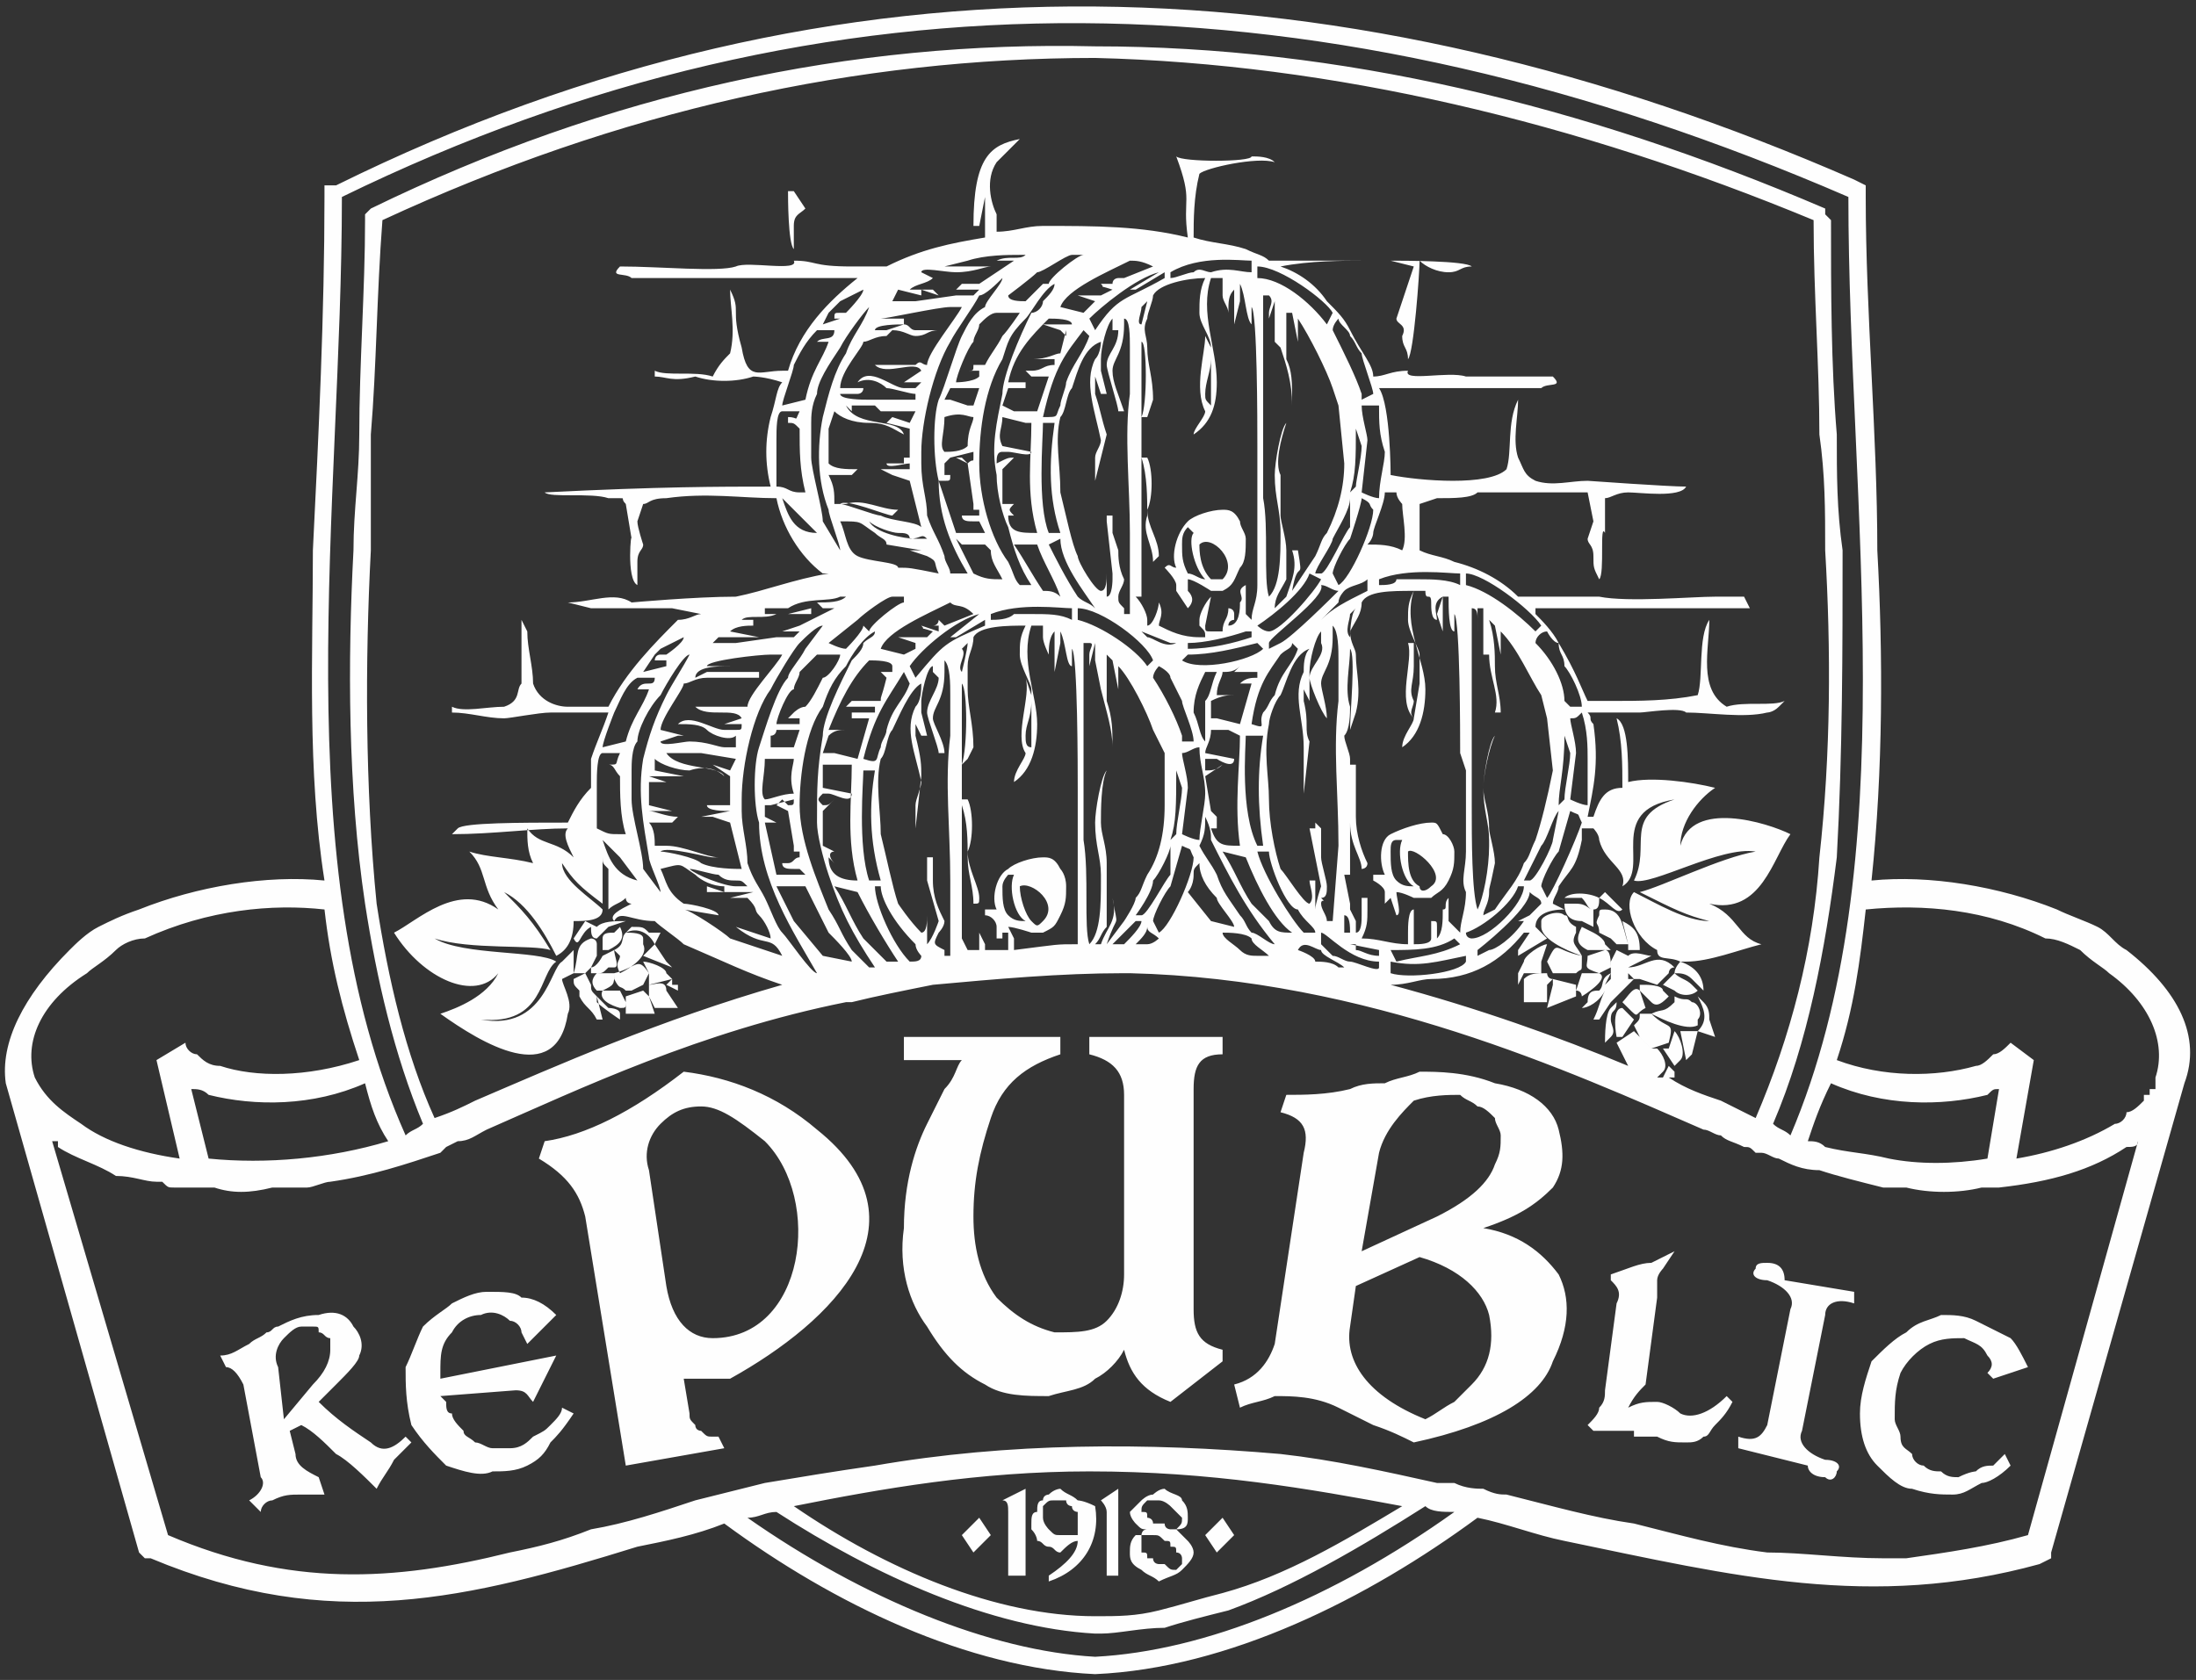 <?xml version="1.0" encoding="UTF-8"?>
<!DOCTYPE svg PUBLIC "-//W3C//DTD SVG 1.1//EN" "http://www.w3.org/Graphics/SVG/1.1/DTD/svg11.dtd">
<!-- Creator: CorelDRAW X6 -->
<svg xmlns="http://www.w3.org/2000/svg" xml:space="preserve" width="379px" height="290px" version="1.1" style="shape-rendering:geometricPrecision; text-rendering:geometricPrecision; image-rendering:optimizeQuality; fill-rule:evenodd; clip-rule:evenodd"
viewBox="0 0 379 290"
 xmlns:xlink="http://www.w3.org/1999/xlink">
 <rect x="0" y="0" width="379" height="290" fill="#333333" stroke="none"/>
 <defs>
  <style type="text/css">
   <![CDATA[
    .fil0 {fill:#FEFEFE}
   ]]>
  </style>
 </defs>
 <g id="Layer_x0020_1">
  <path class="fil0" d="M189 289c-22,-1 -45,-12 -64,-26 -5,2 -10,3 -15,4 -29,9 -53,15 -84,2l-1 0 -1 -1 -23 -81 0 0c-1,-7 3,-15 11,-23 1,-1 3,-3 5,-4 2,-1 4,-2 7,-3l0 0 0 0 0 0c10,-4 22,-6 32,-5 -3,-19 -2,-39 -2,-57 1,-20 2,-41 2,-61l0 -2 2 0c87,-43 175,-39 262,-1l2 1 0 2c0,20 2,41 2,61 1,18 1,38 -1,57 10,-1 22,1 32,5l0 0 0 0 0 0c2,1 5,2 7,3 2,1 3,3 5,4 9,7 13,15 10,23l0 0 -23 81 0 1 -2 1c-29,8 -53,2 -82,-4 -5,-1 -10,-3 -15,-4 -19,14 -43,26 -66,27l0 0zm21 -21l-2 -3 3 -3 2 3 -3 3zm-42 0l-2 -3 3 -3 2 3 -3 3zm6 4l0 -11c0,-1 0,-2 -1,-2l0 0 4 -2 0 15 -3 0zm6 -12c0,1 0,1 0,2 0,1 1,2 1,2 1,1 1,1 2,1 1,0 2,0 3,0 0,-1 0,-2 0,-2 0,-1 0,-1 0,-2 0,0 -1,0 -1,-1 0,0 -1,0 -1,-1 -1,0 -2,0 -2,0 -1,0 -1,0 -2,1zm6 6c-1,0 -2,1 -3,2 -1,0 -1,-1 -2,-1 -1,0 -1,-1 -2,-1 0,0 0,-1 -1,-2 0,0 0,-1 0,-1 0,-1 0,-2 1,-2 0,-1 0,-2 1,-2 0,-1 1,-1 1,-1 1,-1 2,-1 2,-1 1,1 2,1 3,2 0,0 1,0 3,1 1,6 -2,11 -8,13l0 -1c3,-2 5,-4 5,-6zm5 6l0 -11c0,-1 -1,-2 -1,-2l0 0 3 -2 0 15 -2 0zm7 -13c-1,1 -1,1 -1,2 1,0 1,0 1,1 0,0 1,0 1,1 1,0 1,0 2,0 0,1 1,1 1,1 1,0 1,0 1,0 1,-1 1,-1 1,-2 -1,-1 -1,-1 -2,-2 0,0 -1,-1 -2,-1 -1,0 -1,0 -2,0zm-1 6c0,1 0,1 0,1 0,1 0,1 0,2 1,0 1,0 1,1 0,0 1,0 1,0 0,1 1,1 1,1 1,0 1,0 1,0 1,1 1,1 2,1 0,0 0,0 1,-1 0,0 0,0 0,-1 0,0 0,-1 -1,-1 0,-1 0,-1 -1,-1 0,-1 0,-1 -1,-1 -1,-1 -1,-1 -2,-1 0,0 -1,0 -2,0zm4 -8c1,1 3,1 3,2 1,1 1,2 1,3 0,1 0,2 -2,2 1,1 1,1 2,2 0,0 1,1 1,2 0,1 -1,2 -2,3 -1,1 -2,1 -4,2 -1,-1 -2,-1 -3,-2 -2,-1 -2,-2 -2,-3 0,-1 0,-2 1,-3 0,0 1,0 1,0 0,0 0,-1 1,-1 -1,0 -1,0 -2,-1 0,0 -1,-1 -1,-2 1,-1 1,-1 2,-2 0,0 1,-1 2,-1 0,0 1,-1 2,-1zm-86 -35c1,6 4,9 8,9 16,0 19,-24 9,-34 -5,-4 -8,-6 -11,-6 -3,0 -5,1 -7,3 -2,2 -3,5 -2,8l3 20zm-61 17c2,-2 3,-4 3,-6 0,0 0,-1 0,-2 -1,0 -1,-1 -2,-1 0,-1 0,-1 -1,-1 -1,0 -1,0 -2,0 -1,0 -2,1 -3,2 -1,1 -2,3 -1,5l1 9 5 -6zm-16 -5c2,0 3,-1 5,-2 1,-1 2,-1 3,-2 1,0 1,-1 2,-1 2,-1 4,-2 7,-2 3,-1 5,0 6,2 1,1 2,3 1,5 0,1 -2,3 -4,5l-3 3c3,3 6,5 9,7 2,2 4,1 6,-1l1 1c-1,1 -2,2 -3,3 -1,2 -2,3 -3,5 -2,-2 -5,-5 -7,-6 -2,-2 -4,-4 -6,-5l-2 1 1 4c0,2 2,3 4,4l1 3c-1,0 -3,0 -4,0 -2,0 -3,0 -5,1 -1,0 -2,1 -2,2l-2 -2c2,-1 3,-3 2,-4l-3 -16c-1,-2 -2,-3 -3,-3l-1 -2zm61 10c-2,3 -3,4 -4,5 -1,2 -2,3 -4,4 -2,1 -4,1 -6,1 -2,1 -5,0 -8,-1 -2,-2 -4,-4 -6,-7 -1,-4 -1,-7 -1,-10 1,-2 2,-5 3,-7 2,-2 4,-3 5,-4 2,-1 4,-2 6,-2 3,0 5,0 6,1 2,0 4,1 6,3l-5 5 -1 -2c0,-1 -1,-2 -2,-2 -1,-1 -3,-2 -5,-1 -2,0 -4,1 -5,3 -2,2 -2,4 -2,7 0,0 0,0 0,0 0,1 0,1 0,1l20 -4 -4 8 0 0c-1,-1 -1,-2 -3,-2l-13 1c0,0 1,1 1,1 0,1 0,2 1,2 0,1 1,2 2,3 0,1 1,1 2,2 1,0 2,1 3,1 1,0 2,0 3,0 2,0 3,-1 4,-2 2,-1 2,-1 3,-2 1,-1 2,-2 2,-3l2 1zm200 -2c-1,2 -2,3 -3,4 -1,1 -1,2 -2,2 -1,1 -2,1 -3,1 -2,0 -3,0 -5,-1 0,0 -1,0 -2,0 -1,0 -1,0 -2,0 0,0 0,0 0,-1 0,0 -1,0 -1,0l-1 0c0,0 -1,0 -2,0 -1,0 -2,0 -3,0l-1 -1c1,-1 2,-2 2,-3 1,-1 1,-2 1,-3l2 -15c1,-2 0,-3 -1,-4l0 -1c3,-1 5,-2 7,-2l4 -2 -2 3c0,0 -1,1 -1,2 0,1 0,2 0,3l-2 15c-1,1 -2,2 -3,4l0 0c2,-1 3,-1 5,-1 1,0 3,1 4,2 2,1 5,0 8,-3l1 1zm10 -16c1,-2 -1,-4 -4,-5 -2,0 -3,-1 -2,-2 0,-1 1,-1 2,-1 2,0 3,1 3,3l12 2 0 2c-3,-1 -5,0 -5,2l-4 20c-1,2 1,4 4,5 2,0 3,1 2,2 0,1 -1,2 -2,1 -2,0 -3,-1 -3,-2l-12 -3 0 -2c3,1 4,0 5,-2l4 -20zm38 27c-2,2 -4,3 -5,3 -2,1 -3,2 -5,2 -2,0 -4,0 -7,-1 -2,0 -4,-2 -6,-4 -2,-2 -3,-5 -3,-9 0,-3 1,-6 2,-9 2,-2 4,-4 6,-5 2,-2 4,-2 6,-3 2,0 4,0 6,1 2,1 4,2 6,3 1,1 2,3 3,5l-6 2 -1 -1c1,-1 1,-2 0,-3 -1,-2 -2,-2 -4,-3 -2,0 -4,0 -6,1 -2,1 -4,3 -5,5 -1,3 -1,5 -1,8 0,1 1,2 1,3 0,2 1,2 2,3 0,1 1,2 2,2 1,1 2,1 3,1 1,1 2,1 3,1 2,-1 3,-1 3,-1 1,-1 2,-1 3,-1 1,-1 1,-1 2,-2l1 2zm-112 -37l13 -6c6,-3 9,-6 10,-9 1,-2 1,-3 1,-5 0,-1 -1,-2 -1,-3 -1,-1 -2,-2 -3,-2 -1,-1 -2,-1 -3,-2 -2,0 -5,0 -8,1 -2,2 -5,5 -6,9l-3 17zm11 29c2,-1 3,-2 5,-3 1,-1 2,-2 3,-3 3,-3 4,-7 3,-12 -1,-4 -5,-8 -12,-10l-11 5 -1 7c-1,6 3,12 13,16zm-24 -56c3,0 7,0 11,-1 2,-1 4,-1 6,-1 2,-1 4,-1 6,-2 3,0 8,0 13,2 6,1 10,4 11,8 1,4 1,7 -1,10 -3,3 -6,5 -12,7 6,1 10,4 13,8 2,4 2,9 -1,15 -2,6 -10,11 -24,14 -2,-1 -4,-2 -7,-3 -2,-1 -4,-2 -6,-3 -4,-2 -8,-2 -11,-2 -2,1 -4,1 -6,2l-1 -4c4,-1 6,-4 7,-7l5 -33c1,-4 0,-6 -4,-7l1 -3zm-28 0c0,-4 -2,-6 -6,-7l0 -3 23 0 0 3c-4,0 -5,2 -5,6l0 38c0,4 1,6 5,7l0 2 -9 7c-5,-2 -7,-5 -8,-9 -1,2 -3,4 -5,5 -2,2 -5,2 -8,3 -4,0 -8,0 -11,-2 -4,-2 -7,-5 -10,-10 -3,-4 -5,-10 -4,-17 0,-8 2,-14 4,-18 1,-2 2,-4 3,-6 2,-2 2,-4 3,-5l-10 0 0 -4 27 0 0 3c-6,2 -10,5 -12,11 -2,6 -3,11 -3,17 0,5 1,10 4,14 3,3 6,5 10,6 4,0 7,0 9,-2 2,-2 3,-5 3,-8l0 -31zm-68 49c-1,0 -2,0 -3,0 -1,0 -2,0 -4,0 0,0 -1,0 -1,0l1 6c0,1 0,1 1,2 0,1 1,1 1,1 1,1 1,1 2,1 0,0 1,0 1,0l1 2 -17 3 -7 -43c-1,-4 -3,-7 -8,-10l1 -3c7,-1 15,-5 24,-12 8,1 16,4 23,10 20,16 3,33 -15,43zm183 -94c-4,-2 -17,-6 -19,2 0,-4 3,-8 6,-10 -4,-1 -11,-2 -15,-1 0,-4 0,-10 -2,-11 1,4 1,8 1,12 -3,0 -4,2 -5,5l-1 0c1,-5 2,-9 1,-16 -1,-1 0,-1 -1,-2 3,0 6,0 9,0 1,0 7,-1 8,0 4,0 10,1 14,0 0,0 1,0 2,-1l1 -1c-2,1 -7,0 -10,1 -5,-3 -3,-10 -3,-15 -2,3 -1,10 -2,13 -5,1 -10,1 -15,1 -2,0 -3,0 -4,0 -1,-2 -2,-5 -5,-10 -1,-2 -3,-4 -4,-5l0 -1 4 0c11,0 22,0 33,0l-1 -2 -5 0c-4,0 -15,1 -20,0 -3,0 -7,0 -10,0 0,0 -2,0 -2,0 -1,0 -1,0 -2,0l0 0 0 0c-3,-3 -7,-5 -11,-6 -2,-1 -4,-1 -6,-2 0,-1 0,-2 0,-4 0,-1 0,-3 0,-4l3 -1c3,0 6,0 7,-1 0,0 16,0 19,0l1 5c0,0 -1,3 -1,3 0,1 1,1 1,3 0,2 0,2 1,4 1,-1 0,-10 1,-8l0 -6c1,0 2,-1 4,-1 2,0 9,1 10,-1 -3,0 -17,-1 -17,-1 -3,0 -6,1 -9,0 -2,-1 -2,-2 -3,-4 -1,-3 0,-7 0,-10 -2,4 -1,9 -2,12 -3,3 -15,2 -20,1 0,0 0,-12 -2,-15l0 0c10,0 23,0 28,0 1,-1 4,0 2,-2 -7,0 -12,0 -15,0 -3,-1 -11,1 -10,-1 -3,0 -4,1 -6,1l0 0c0,-2 -2,-4 -4,-8 -1,-2 -2,-3 -4,-5 -2,-3 -5,-5 -8,-6l0 0c5,-1 11,-1 14,-1l0 0c-4,0 -10,0 -16,0l0 0c-1,-1 -2,-1 -4,-2 -3,-1 -6,-1 -9,-2l0 0c0,-3 0,-7 1,-11 1,-1 10,-3 13,-2 -1,-1 -3,-1 -4,-1 0,1 -12,1 -13,0 3,8 1,7 2,14l0 0c-8,-2 -16,-2 -25,-2 -3,0 -5,1 -8,1l0 0c0,0 0,-1 0,-3 -1,-2 -2,-6 0,-9l4 -4c-5,1 -8,3 -8,15l1 0 1 -5c0,1 0,4 0,7 -6,1 -11,2 -17,5 -1,0 -3,0 -4,0 0,0 -2,0 -2,0 -7,0 -6,-1 -10,-1 1,2 -8,0 -10,1 -3,1 -13,0 -20,0 -2,2 1,1 2,2 7,0 29,0 39,0 -5,4 -10,9 -12,16l-1 0c-4,0 -6,2 -7,-4 -2,-7 0,-6 -2,-10 0,3 1,7 0,11 -1,1 -2,2 -3,4 -3,-1 -8,0 -10,-1l0 1c2,0 3,1 7,0 3,1 7,1 10,0 0,0 2,0 5,1 -1,1 -1,3 -2,6 -1,4 -1,8 0,12 -9,0 -19,0 -39,1 1,1 8,0 11,1l2 0c1,0 0,0 1,1l1 6c0,-2 -1,7 1,8 0,-2 0,-2 0,-4 0,-2 1,-2 1,-3 0,0 -1,-3 -1,-4l1 -3c1,0 1,-1 4,-1 7,-1 13,0 19,0 1,5 4,10 8,13 0,0 1,0 1,0l0 0 0 0c-6,1 -11,3 -16,4 -7,0 -18,1 -18,1 -3,-2 -7,0 -11,0l4 1c5,0 7,0 14,0l5 1 0 0c-1,0 -2,1 -4,1 -4,4 -9,9 -12,15l0 0 -7 0 0 0c-2,0 -5,-1 -6,-4 0,-3 -1,-6 -1,-9l-1 -2 0 4 0 7c-1,1 0,3 -3,4 -3,0 -7,1 -9,0l0 1c3,0 6,1 9,1 1,0 6,-1 8,-1 0,0 6,0 8,0 0,0 1,0 2,0 -1,3 -2,5 -3,8 0,2 0,3 0,5 -2,2 -3,4 -4,6 -8,0 -18,0 -19,1l-1 1c7,0 14,-1 20,-1 -1,1 0,3 1,5 -3,-3 -6,-2 -8,-5 0,2 0,4 1,6 -4,-1 -8,-1 -11,-2 3,3 2,6 5,10 -7,-5 -14,2 -18,4 5,8 14,12 18,7 -2,4 -7,6 -10,7 7,5 20,13 22,0 1,-2 -1,-5 -1,-6l2 -1 0 0 0 -4 0 0c-1,1 -1,1 -2,2 -2,1 -3,12 -14,10 11,1 10,-8 13,-10 -3,-2 -16,-1 -21,-4 6,2 17,1 20,2 -3,-5 -5,-7 -8,-10 4,2 7,7 9,11 2,-1 3,-3 3,-6 2,0 5,0 5,-2 -2,-2 -7,-5 -7,-8 2,3 3,4 7,7 0,-1 0,-4 0,-8 0,1 0,1 1,2 0,3 0,6 0,7 1,-1 2,-1 3,-2 0,1 1,1 1,1 -2,1 -4,2 -3,3 1,-2 3,0 7,0l0 0c1,1 4,3 5,4 7,3 11,5 17,7 -21,6 -39,14 -53,20 -2,1 -4,2 -7,3 -5,-11 -8,-24 -10,-37 -2,-20 -2,-42 -1,-61 0,-6 0,-13 0,-20 1,-12 1,-24 2,-37 41,-19 82,-28 123,-28 41,1 83,11 124,28 0,13 1,25 1,37 1,7 1,13 1,20l0 0 0 0c1,17 1,35 -1,53 -1,16 -5,31 -11,45 -2,-1 -4,-2 -6,-3 -3,-1 -6,-2 -9,-4l0 0 1 0 0 -1 -1 -1 -1 2 -1 0 1 -1c1,-1 0,-3 -1,-4 0,0 -1,0 -1,0l-1 1 -2 2 1 0 -1 0 2 -2 1 -1 -3 -3 -3 2 2 4c-12,-5 -26,-10 -41,-14 3,0 5,-1 7,-1 7,0 12,-3 16,-8l1 0 -2 3 0 1 5 -3 -2 -2c0,-2 2,-3 5,-3l-2 -1c0,-1 1,-2 1,-3 2,-3 3,-3 4,-8 0,-1 0,-2 0,-2 1,0 2,0 2,0 0,0 1,1 1,2 1,4 5,5 4,8 5,-3 -3,-13 9,-15 -9,3 -4,8 -7,14 3,1 15,-6 21,-5 -6,1 -16,6 -20,7 6,3 8,4 12,5 -4,0 -9,-3 -13,-5 -2,2 0,8 4,10 0,2 2,1 4,2 0,0 -1,1 -1,2 1,0 2,0 3,1l0 0 2 2c0,-2 -1,-4 -4,-5l1 0c4,0 9,-2 13,-3 -4,-1 -4,-5 -9,-7 9,2 11,-8 14,-12zm-39 11l2 0 1 0c1,1 1,2 2,2 1,0 1,-1 1,-2 2,1 3,3 4,2l-3 -3 -1 1c-2,-1 -5,-1 -6,0zm3 4l2 1 0 -3c-1,0 -1,-1 -3,-1l-2 0c0,2 1,3 3,3zm5 3l1 1 2 0 0 0c-1,-3 -1,-6 -4,-6 -1,0 -1,0 -1,1 -1,2 0,1 0,3l2 1zm3 1l0 1 2 0c0,-3 -1,-4 -3,-5l0 0 1 4zm-17 -5l-2 1 1 0c-2,3 -5,5 -6,5l-2 1c0,0 0,0 0,-1 0,0 9,-7 9,-10 1,1 2,1 2,2 0,0 -1,1 -2,2zm13 6l1 0 -1 -1c0,-1 -2,-2 -2,-2l-2 -1c-1,2 -1,3 1,4l0 0c1,0 1,0 3,0zm-11 -4c0,2 4,4 7,5 -1,-2 -2,-2 -1,-4l0 -1c-2,-1 -1,-2 -2,-2 -1,-1 -4,0 -4,1l0 1zm10 8l2 -1c0,-1 0,-3 -1,-3l-3 1c0,2 -1,2 2,3zm-5 0l1 0c1,-1 1,0 1,-2 0,0 0,-1 0,-1 -5,-1 -4,-3 -6,1l1 2 3 0zm-4 -5c-1,0 -4,2 -4,3l-1 2 4 0c0,-1 0,-2 0,-2l1 -3zm11 3c0,1 0,1 0,3l0 0 -1 1 0 0 1 -2c-2,1 -1,2 -2,3 -1,0 -2,0 -2,2l-1 1c1,0 3,-1 4,-3 -1,2 -1,3 -2,5l1 0 2 -3c1,-1 1,-1 2,-2l2 -2 -1 0 0 0c0,-1 0,-1 0,-1l0 0 1 1 1 0 3 1c1,-1 1,-1 2,-2 0,0 0,-1 1,-1 -3,-3 -5,0 -8,0l0 0 0 0 4 -2 0 0c-1,0 -3,-1 -4,0l-2 -1 0 0 -1 2zm-6 5c1,0 1,1 1,1 0,0 5,-3 3,-4l-3 0 -1 3zm-10 -2l0 0 0 1 1 -2 -1 0 0 1zm6 1l-1 4 5 -2 0 -2 -4 -1 0 1zm-5 3l4 0 0 -3 1 -1c-1,0 -1,-1 -1,-1 -2,0 -3,0 -4,1l0 4 0 0zm26 -2l-2 -1 2 -2c1,1 2,1 3,2l1 1c-1,1 -3,1 -4,0zm4 7c2,-2 1,-4 0,-6l1 1c1,1 1,2 1,3l1 3 -3 -1 -1 4 -1 1 -1 -5 3 0zm-10 -7l0 -1 1 0c0,0 3,0 3,1l1 1c-1,1 -2,2 -3,1l0 0c-1,-1 -1,-1 -2,-2zm10 6c-2,1 -6,-1 -8,-2 2,-1 2,0 4,-2l0 -1c2,1 2,0 3,1 1,0 2,2 1,3l0 1zm-12 -3l-1 -1c1,-1 2,-3 3,-2l1 3c-2,1 -1,2 -3,0zm2 5l-1 -2c1,-1 1,-1 1,-2 1,0 1,0 2,0 3,3 4,1 3,5l-3 1 -2 -2zm6 -1c1,1 2,4 1,5l-1 1 -2 -3c0,0 1,0 1,0l1 -3zm-9 1c0,0 0,0 -1,0 0,0 -1,-5 1,-5l2 2 -2 3zm-2 0l-1 1c0,-1 0,-5 1,-6l1 -1c0,2 -1,1 -1,3 0,1 1,2 0,3zm-170 -20l-3 1 0 0c-1,1 -1,1 -2,2 -1,0 -1,-1 -1,-2 -2,1 -2,4 -3,2l2 -3 2 1c1,-1 3,-1 5,-1zm-3 5l-1 0 0 -2c0,-1 1,-1 2,-1l1 -1c1,2 0,3 -2,4zm-3 3l-1 1 -2 0 0 0c1,-3 0,-5 3,-6 0,0 1,0 1,1 0,1 0,1 0,2l-1 2zm11 -4c-1,-2 -3,-3 -5,-2l1 -1c2,0 2,0 3,1l2 0 -1 2 2 3 1 1 -5 -2 2 -2zm-10 5l-1 0 0 -1c1,0 2,-2 2,-2l2 -1c0,1 1,3 0,3l-1 0c-1,1 -1,1 -2,1zm8 -5c1,2 -2,4 -4,5 -1,-2 0,-2 0,-3l-1 -1c2,-1 1,-2 2,-3 1,0 3,0 3,1l0 1zm-7 8l-1 0c-1,-1 -1,-2 0,-3l3 0c0,2 0,2 -2,3zm5 0l-1 0c-1,-1 -1,0 -2,-2 0,0 0,0 0,-1 4,-1 4,-3 6,0l-1 2 -2 1zm2 -5c1,0 4,1 4,2l1 1 -4 1c0,-1 0,-2 0,-2l-1 -2zm-9 4c0,1 0,1 1,2l1 4 -1 0c-1,-2 -2,-2 -3,-4l0 -1c-1,-1 -1,-1 -1,-2l2 -1 0 0 1 2zm6 3c0,1 0,1 -1,1 0,0 -4,-1 -3,-3l3 0 1 2zm8 -3l1 0 0 1 -2 -1 1 -1 0 1zm-4 2l1 3 -5 0 0 -3 3 -1 1 1zm-5 3l0 1c0,0 -3,-2 -4,-3l0 -1c1,1 1,1 2,2 0,0 2,0 2,1zm9 -1l-3 0 -1 -2 0 -1c0,0 0,-1 0,-1 1,0 3,-1 3,1l2 3 -1 0zm37 -128c-1,0 -1,0 -1,0l1 0zm67 -1c-1,0 -1,0 -1,0l1 0zm22 50l0 0c1,-2 0,-6 0,-8 0,0 -1,-1 -1,-2l-2 0c0,2 -2,6 -2,7 0,0 0,1 -1,2l0 0c2,0 4,0 6,1zm-105 -62l2 3c-1,1 -2,1 -2,3 0,2 0,2 0,4 -1,-1 -1,-9 -1,-10l1 0zm103 12l4 1 -3 9c0,1 2,1 1,3 0,2 1,2 1,4 1,-1 2,-15 2,-17 1,1 3,2 5,2 2,0 2,-1 4,-1 -1,-1 -12,-1 -14,-1l0 0zm0 121l0 2c3,1 12,0 13,-2l0 -1c-5,1 -8,2 -13,1zm11 -4c-3,2 -7,2 -11,2l0 0 1 2c4,-1 7,-1 11,-3l0 0 -1 -1zm-19 5c-1,-1 -4,-2 -4,-3 -1,0 -3,-2 -4,0 0,0 3,1 3,2 1,0 3,0 4,1l0 0 1 0zm6 -1c-5,0 -9,-5 -10,-5 0,1 0,1 0,2l0 0c1,1 1,1 2,2 1,0 2,1 3,1 1,0 5,2 5,1 0,0 0,-1 0,-1zm-5 -3l1 0 0 1c1,0 2,1 4,1l0 -1 0 0 -5 -1zm-14 2c-1,-1 -3,-2 -3,-3 -1,-1 -4,-1 -5,-1 0,1 2,2 3,3 1,1 2,1 3,1 1,0 1,0 2,0zm13 -7l0 0 0 1 0 2 1 0c0,-1 0,-3 -1,-3zm-27 -4l0 0 4 5 4 1c0,-1 -3,-4 -3,-5 -2,-2 -3,-4 -3,-6l0 0c-1,1 -1,1 -1,2 0,2 -1,3 -1,3zm2 -8l0 0c1,2 2,3 3,5 1,3 2,4 4,7 1,1 1,2 2,3 1,0 3,2 4,2 -5,-6 -8,-12 -11,-18 0,-1 0,-2 -1,-4l0 0c0,2 0,3 -1,5zm1 -13c1,0 2,0 3,-1l-3 2 1 6 1 1c0,1 0,1 0,2l-1 0c1,3 2,3 5,3 -1,-7 0,-14 0,-19l-2 -1 -3 0c0,2 -1,3 -1,4l5 1c0,2 -3,0 -3,0l-2 0c0,1 0,1 0,2l0 0 0 0zm0 -5l0 0c0,-2 0,-4 0,-7 1,-1 1,-3 2,-5 -1,0 -1,0 -2,0 -1,2 -2,4 -2,7l0 0c1,2 1,4 2,5zm3 -12c0,1 -1,2 -1,4l3 0 0 0c-1,0 -2,0 -4,1l0 3 1 0 4 1 2 -7 -2 0 -1 0 1 0c1,-1 2,-1 3,-1l0 -1 -4 0 1 -1c-1,1 -2,1 -3,1zm10 -3l0 0c-2,3 -4,5 -5,12 3,1 1,0 2,-2 1,-1 1,-2 2,-3 1,-4 3,-5 4,-8l-1 -1 0 0c0,1 -1,1 -2,2zm7 -6l0 0c2,-2 4,-3 8,-5l0 -1 0 -1c-1,1 -3,1 -4,2l0 0c0,0 -1,1 -1,2 -1,1 -2,2 -3,3zm-34 61c-11,0 -22,1 -33,2l0 0 0 0c-5,1 -10,2 -14,3l-1 0 0 0c-25,5 -46,15 -62,22 -2,1 -3,2 -5,2l-2 1 -1 1 0 0c-6,2 -12,4 -19,5 -1,0 -3,1 -4,1l0 0c-2,0 -3,0 -4,0l0 0c-1,0 -2,0 -2,0l0 0c-4,1 -7,1 -10,0l-3 0c-2,0 -3,0 -4,0 -1,0 -1,0 -2,-1l-1 0c-2,0 -4,-1 -7,-1 -3,-2 -7,-3 -10,-5l0 0 0 0 0 0 0 0 0 0 0 0 0 0 0 0 0 0 0 0 0 0 0 0 0 0 0 -1 0 0 0 0 0 0 0 0 -1 0 0 0 0 0 0 0 0 0 0 0 0 0 20 68c21,9 39,8 59,3 5,-1 9,-2 14,-4 6,-1 12,-3 18,-5 4,-1 8,-2 12,-3 6,-1 12,-2 19,-3 23,-4 47,-4 70,-2 9,1 18,3 27,5 1,0 2,0 3,0 2,1 4,1 5,1 2,1 3,1 4,1 8,2 15,4 22,5 8,2 15,4 23,5 6,0 13,1 20,1 1,0 3,0 4,0l0 0c7,-1 14,-2 21,-4l19 -68c0,1 -1,1 -2,1 -6,4 -13,6 -22,7l-3 0c-4,1 -9,1 -13,0 -1,0 -3,0 -4,0 -4,-1 -8,-2 -11,-3 -3,0 -5,-1 -7,-2l0 0c-1,0 -2,-1 -3,-1l-1 0 0 0 0 0 0 0 0 0c-1,-1 -1,-1 -2,-1l0 0 0 0c-2,-1 -3,-1 -4,-2 -1,0 -2,-1 -3,-1 -23,-10 -58,-26 -99,-27l0 0 0 0 0 0 0 0 -1 0zm4 -5c1,0 2,-1 2,-1 -1,-1 -2,-1 -2,-2 0,1 -1,2 -2,3 1,0 2,0 2,0zm-4 0c1,-1 3,-3 3,-4l-1 0c-1,1 -3,3 -4,4 1,0 1,0 2,0zm-8 0c0,-1 0,-2 0,-3 0,-2 0,-4 0,-7 0,-4 0,-10 0,-14l0 -3c0,-3 0,-23 -1,-24l0 3c-1,0 -1,-4 -2,-6l0 0 0 2 -1 5c0,0 0,0 0,-1l0 -3 0 -3c-1,1 -1,3 -1,4 0,0 -1,-2 -1,-3 0,-2 0,0 0,-2 -2,0 1,0 -2,0 -2,6 1,12 1,17 0,4 -1,8 -4,10 0,-2 2,-4 2,-5 -2,-3 1,-10 0,-13l0 0 1 3 0 1c0,3 -1,4 -1,6 0,1 0,2 1,2l0 -5 0 -5c0,-1 -2,-4 -2,-6 0,-2 0,-3 1,-5 -3,0 -8,0 -9,2 0,2 -1,3 -1,5 0,2 0,2 0,4 0,3 1,6 1,10l-1 2 -1 1c1,-3 1,-13 0,-14 0,3 0,7 0,10 0,1 0,4 0,4 0,2 0,4 0,5 0,3 0,8 0,10 0,3 0,7 0,10l0 5 1 2c0,0 1,0 2,0l0 0 0 -3 0 0 1 2c0,0 0,1 0,1 1,0 2,0 4,0l0 -3 -1 0 0 1 -1 0 0 -1 0 -1c0,-1 -1,-2 -2,-2l0 -1c1,0 1,0 2,0 -1,-2 0,-6 2,-7 1,-1 4,-2 6,-2 1,0 2,0 3,2 0,0 1,1 1,3 0,2 0,3 -1,5 -1,2 -1,2 -3,3l-2 0c0,0 -3,-1 -4,-1l1 2c0,0 0,1 0,2 8,-1 7,-1 11,-1zm67 -2c0,1 1,1 1,1 3,0 9,-6 9,-9l-1 0c-1,3 -6,7 -9,8zm-29 -4c-2,0 -5,-8 -5,-10l-2 0c1,4 6,12 8,14l2 0 0 0c0,-1 -2,-2 -3,-4zm-13 -10c2,3 3,6 5,9 1,1 2,2 3,3 1,2 2,2 4,2 -3,-2 -6,-8 -8,-13l-4 -1zm62 -5c-1,-2 0,-1 -2,-2 0,0 -2,7 -2,7 -1,1 -3,5 -3,6l1 2c1,-1 5,-10 6,-13zm-7 4c-1,2 -3,6 -3,6l1 0c1,0 4,-6 4,-7l1 -5 0 0c-1,1 -2,5 -3,6zm4 -19c0,6 -1,9 -1,12l1 -1c0,-2 1,-6 1,-8l-1 -3zm-52 0l-3 0c0,2 -1,13 2,19l1 0c-1,-7 -1,-13 0,-19zm56 12c0,-2 0,-5 0,-8 0,-2 0,-5 -1,-8 -1,1 -1,1 -2,1 0,1 1,4 1,6l-1 8c0,0 2,1 3,1zm-1 -17c0,-2 -2,-6 -3,-7 0,-2 -1,-2 -1,-4 -1,0 -2,-2 -2,-2 -1,0 -2,1 -2,2 3,3 5,7 5,10l1 1 2 0zm-42 -1c0,-2 0,-5 0,-7 0,-2 0,-5 -1,-6l0 2 0 0c0,5 -2,6 -2,8l0 0c0,1 1,4 1,6l0 0c-1,-1 -3,-6 -3,-7l0 0c0,-2 3,-4 2,-6l0 -1 0 -1c-1,1 -2,5 -2,7 0,0 0,0 0,1l0 0 0 4 0 0 -1 -2c0,0 0,0 0,1l0 1c1,4 0,5 1,7l-1 9c0,-2 0,-3 0,-4 0,-1 0,-3 0,-4 0,-5 -2,-9 0,-13 0,-1 0,-3 1,-4 -3,1 -4,6 -5,8 -1,1 -2,4 -2,5 -1,5 0,9 0,13 0,4 1,9 2,12 1,1 4,6 5,6l0 0c1,-1 0,-3 0,-4l1 0 0 5c0,-1 1,-4 1,-4l0 0 -2 -10 1 0 0 2 0 0 0 -3 0 0c1,1 1,1 1,1l0 3 0 2c0,1 1,4 1,5 0,1 0,2 -1,2 1,1 0,0 0,1 0,1 1,2 1,3l1 0 0 0 1 -13c0,-9 -1,-17 0,-25zm24 -12l0 -2c0,-1 0,-2 -1,-2l0 0 0 19 0 4 0 3 0 1 0 1 0 2c0,0 0,3 0,4 0,6 0,15 1,18 1,-2 2,-7 2,-11l0 -1c0,-3 -1,-5 -1,-9 0,-2 1,-8 2,-9 -1,2 -2,7 -2,9 0,2 1,4 1,7 0,1 1,4 1,6 -1,5 -1,4 -1,5 0,2 -1,3 -1,4l2 -1c2,-3 4,-5 5,-8 1,-1 1,-2 2,-4 1,-3 2,-7 3,-12l-1 -9 -1 -4c-2,-3 -4,-8 -7,-11l0 4 -1 -5 -1 -1c1,3 1,6 1,8 0,3 1,5 1,8 0,0 0,0 -1,0 1,-3 -1,-6 -1,-10l-1 0 0 -5 0 -3 -1 0 0 4 0 0zm-11 -7c-4,0 -8,0 -9,2 0,2 -1,3 -2,5 0,2 1,3 1,4 0,3 1,6 0,10l-1 3 0 0c0,-3 1,-13 0,-14 0,3 -1,7 0,10 0,1 0,4 -1,5 0,1 1,3 1,4 0,3 0,8 0,10 0,3 0,7 0,10l-1 0 0 0 1 5 0 1 0 0 1 2c0,1 0,1 0,2l0 0c1,0 1,-2 1,-3l0 -3 1 0 0 2c0,2 0,3 -1,5 3,0 5,1 8,1l0 0c0,0 0,0 0,-1l0 -1c0,-1 0,-4 1,-4l0 4 0 1c0,1 0,1 0,1 1,0 3,0 3,-1 0,-1 0,-2 0,-3 1,0 1,0 1,1l0 0c0,1 0,1 0,2 1,-1 1,-3 1,-5 1,0 0,-1 1,-2l0 4 2 2c0,-2 1,-4 1,-7 -1,-2 0,-4 0,-7 0,-4 0,-10 0,-14l-1 -3c0,-3 0,-23 -1,-24l0 3c-1,0 -1,-4 -1,-6l-1 0 0 2 0 5c0,0 0,0 0,-1l-1 -3 1 -3c-2,1 -1,3 -1,4 -1,0 -1,-2 -1,-3 0,-2 -1,0 -1,-2 -1,0 2,0 -2,0 -2,6 2,12 2,17 0,4 -1,8 -4,10 0,-2 2,-4 2,-5 -3,-3 0,-10 -1,-13l1 0 0 3 0 1c0,3 -1,4 0,6 0,1 -1,2 0,3l1 -6 0 -5c0,-1 -2,-4 -2,-6 0,-2 0,-3 1,-5zm22 6c-2,-3 -10,-9 -13,-9 0,1 0,1 0,2l0 0c4,1 9,5 12,8l1 -1zm-28 -8c0,1 0,1 0,1 1,0 3,0 3,-1 2,0 3,0 4,0 2,0 5,0 7,1l0 -2c0,0 0,0 0,0 -2,0 -9,-1 -14,1zm-3 50c0,-2 -2,-4 -2,-8 0,-3 0,-6 0,-9l0 -1 1 0c0,2 0,7 0,9 0,3 1,6 2,8 0,1 -1,1 -1,1zm10 3c0,1 1,1 2,0 3,-2 -3,-7 -4,-6 0,2 0,5 2,6zm-3 -8l-1 0c-1,0 -1,1 -1,2 0,2 0,4 1,5 1,1 2,1 3,1 -2,-1 -3,-6 -2,-8zm-2 10l-1 1 0 -2c0,-1 -2,-2 -2,-2l0 -1c1,0 1,0 2,0 -1,-2 -1,-6 1,-7 2,-1 5,-2 7,-2 1,0 1,0 2,2 1,0 2,2 2,3 0,2 0,3 -1,5 -1,2 -2,2 -3,3l-3 0c0,0 -2,-1 -3,-1 0,1 1,4 0,4l-1 -3zm-6 -50c-1,1 -1,5 -1,5 -1,-1 0,-3 0,-4l1 -1zm-29 8l-1 1c3,2 12,0 14,-2l-1 -1c-4,1 -8,2 -12,2zm10 -4c-3,1 -7,2 -10,2l0 0 0 1c4,0 8,-1 11,-2l0 -1 -1 0zm-26 -4l0 0c-2,-3 -6,-8 -6,-12l-2 1c1,2 3,6 5,9l0 0c1,1 2,1 3,2zm-6 -2l0 0c-1,-3 -3,-6 -4,-9l-4 0c2,3 3,5 5,8l0 0c1,0 2,0 3,1zm-5 -2l0 0c-2,-3 -3,-6 -4,-10 -1,-2 -2,-6 -2,-9 -1,-5 0,-9 1,-14 0,-3 3,-10 5,-14 1,0 2,-1 2,-2 1,-1 2,-2 2,-3 -2,1 -4,5 -5,6 -3,3 -3,4 -4,7 -3,5 -4,12 -4,18 0,6 2,13 5,17 1,2 1,3 2,4l0 0c1,0 1,0 2,0zm-5 -1c-1,-2 -2,-3 -2,-5l-1 -1 -4 0 -1 -1 3 6 0 0 0 0c2,1 3,1 5,1zm-6 -1l0 0c-3,-5 -5,-10 -5,-16 -1,-4 -1,-11 0,-14 1,-2 3,-9 4,-11 1,-2 2,-4 4,-5 0,-1 3,-4 3,-5 -1,1 -3,3 -4,3 -1,2 -4,6 -5,8 -3,5 -5,14 -5,19l0 2c0,4 1,6 1,9 1,3 2,4 3,7 0,1 1,2 1,3 1,0 2,0 3,0zm-5 0c-1,-2 0,-2 -2,-3l-3 -1 2 0 -6 -1 0 0c0,-1 -1,-1 -2,-2 -3,-2 -2,-2 -6,-2 1,2 1,5 3,6 2,1 7,1 7,2 2,0 2,0 7,1zm35 10l1 1c1,0 3,2 5,1l-1 0 -5 -2zm31 -8c1,2 -9,9 -9,10 0,0 0,0 0,1l2 -1c2,-1 9,-8 10,-9 -1,0 -2,-1 -3,-1zm-11 7c0,0 1,1 2,1 2,0 8,-7 9,-9l-2 -1c-1,3 -6,7 -9,9zm20 -20c-1,-1 0,-1 -2,-2 0,1 -2,7 -2,7 -1,1 -3,5 -3,6l1 2c2,-1 6,-10 6,-13zm-7 5c0,1 -3,5 -3,6l1 0c1,0 4,-7 5,-8l0 -4 0 -1c0,2 -2,5 -3,7zm-70 0c-1,-1 -1,0 -3,0 0,-1 -1,-1 -2,-1 -1,0 -4,-1 -5,-2 1,2 6,3 8,3l2 0zm-25 -7c1,3 2,6 6,6l-3 -3 -3 -3zm99 -12c0,5 0,8 -1,11l1 -1c0,-1 1,-5 1,-7l-1 -3zm-66 14c0,-1 0,0 0,-1l0 0 0 0 -1 -7 -2 -1 1 0 1 1c1,-1 1,0 1,-1l0 -1 -4 1 -1 1 0 2 1 0c0,1 0,1 -1,1l-1 0 3 9 0 0 5 0 -1 -2 -1 0c-1,0 -2,0 -2,-1 1,0 0,0 1,0 1,0 1,0 2,0l0 -1 -1 0zm14 -15l-2 0c0,3 -1,14 1,19l2 0c-2,-6 -2,-12 -1,-19zm-10 7c2,-1 2,-1 3,-1l-2 2 0 6 2 0c-1,1 -1,1 0,2l-1 0c0,3 2,3 5,3 -2,-7 -1,-13 -1,-19l-1 0 -4 -1c0,2 -1,3 0,5l5 1c0,1 -3,0 -4,0l-1 0c-1,0 -1,1 -1,2zm66 6c0,-3 1,-6 1,-8 -1,-3 -1,-5 -1,-8 -1,0 -2,0 -3,0 0,2 1,5 1,6l-1 9c0,0 2,1 3,1zm-71 -9c0,-3 1,-4 1,-5 -1,0 -2,-1 -5,0 0,3 -1,5 0,6 1,0 3,0 4,-1zm-20 -7l0 1 -1 -1c2,4 9,2 10,5 -2,-1 -3,-2 -6,-2 -3,0 -5,-1 -6,-2l-1 3 6 0 0 0 -6 0 0 1 3 0 0 0 -3 0 0 5 4 1 0 0 -4 -1c1,1 3,1 5,1l-1 1c-1,0 -2,0 -3,0l-1 0c1,2 1,3 1,5l2 0c3,-1 6,1 9,1l0 0 -1 1c-1,0 -8,-3 -9,-2 1,0 6,2 7,2 2,1 6,1 7,2l-2 -8 0 0 -3 -1 -2 -1 5 0 0 -1c-1,0 -4,1 -4,0 0,0 0,0 1,0l2 0 0 -1 1 0 0 -4 0 -1 -4 -1 1 -1 3 1 1 -2 -6 0 -1 -1 -4 0zm-11 2c2,0 1,1 2,-1 0,0 -1,0 -1,0l-2 0c-1,0 -1,3 -1,5l0 4 0 4c2,0 2,1 4,1l1 0c-1,-4 -1,-7 -1,-11 -1,-1 -1,-1 -2,-1l0 -1zm32 -2l1 -3 -4 0c0,0 0,0 -1,0l-1 2 1 0 3 1 1 0zm69 -2c0,-1 -2,-6 -2,-7 -1,-1 -1,-2 -2,-3 0,-1 -2,-2 -2,-3 0,0 -1,1 -1,2 2,4 4,8 5,11l0 1 2 -1zm-57 4c3,0 2,0 3,-2 0,-1 1,-3 1,-4 1,-3 3,-5 4,-8l-1 -1c-3,4 -5,6 -7,15zm-6 -6l3 0 0 1c-1,0 -2,0 -3,0l-1 3 2 1 4 0 2 -6 -3 0 -1 -1 1 0c2,0 2,-1 4,-1l0 -1 -5 0 1 0c3,0 4,-1 5,-1 0,0 0,0 1,-4l0 1 -1 -1 -3 -1 0 0 5 0 0 0c0,-1 -3,-1 -4,-1 -3,3 -6,6 -7,11zm-35 3c1,-5 3,-7 4,-10l-2 0c1,-1 3,0 3,-2l-3 0c-2,2 -3,4 -4,6 0,1 -2,6 -2,7l4 -1zm56 -1c0,-3 0,-6 0,-8 0,-2 0,-5 -1,-5l0 2 0 -1c0,5 -2,6 -2,8l0 0c0,2 1,4 2,7l-1 0c0,-1 -2,-7 -2,-8l0 0c0,-2 2,-3 2,-6l-1 0 0 -2c-1,1 -2,5 -2,7 0,0 0,1 0,1l0 1 1 4 -1 0 -1 -3c0,0 0,0 0,1l0 2c1,3 1,4 2,7l-2 8c0,-2 0,-3 0,-4 0,-1 1,-2 1,-3 -1,-5 -3,-10 -1,-14 1,-1 1,-3 1,-3 -3,1 -4,5 -5,8 -1,1 -1,4 -2,5 -1,4 0,8 0,13 1,4 2,9 3,11 0,1 3,6 4,6 1,0 1,-2 1,-3l0 0 0 4c1,0 1,-3 1,-3l0 -1 -1 -9 0 0 0 -1 1 0c0,0 0,0 0,1l0 2 1 3c0,1 0,3 1,5 0,1 -1,2 -1,3 0,1 0,1 1,2l0 1 1 0 0 -14c0,-8 -1,-17 0,-24zm-30 -2c0,0 3,0 4,-1 0,0 0,0 0,-1l-2 0c1,0 1,0 1,-1 0,0 1,0 2,0 1,-2 2,-3 3,-5 1,-1 3,-4 3,-4l-4 0c-1,0 -2,1 -3,2 0,1 -1,2 -1,3 -1,1 -3,6 -3,7zm54 -11l0 -1c0,-1 1,-2 0,-3l-1 0 0 20 0 3 0 4 0 0 0 2 0 2c0,0 0,2 0,4 1,5 0,14 1,17 2,-2 2,-7 2,-11l0 0c0,-4 -1,-6 -1,-10 0,-2 1,-8 2,-9 -1,3 -2,7 -1,9 0,3 0,5 0,7 0,1 1,4 1,6 0,5 0,5 0,5 -1,2 -2,3 -2,5l2 -2c1,-3 2,-5 1,-8l1 0c1,6 0,1 -1,7l2 -3c0,0 2,-3 2,-3 1,-2 1,-3 2,-4 2,-4 3,-8 3,-12l-1 -10 -1 -3c-1,-3 -4,-9 -6,-12l0 4 -1 -5 -1 0c0,3 0,6 0,8 1,2 1,4 1,7 0,1 0,1 0,1 0,-4 -1,-7 -2,-10l-1 -1 0 -4 0 -3 0 0 -1 3 0 0zm-59 8c0,-2 5,-8 6,-10 -1,0 -1,0 -1,0l-1 0c-2,0 -11,2 -12,2l4 0 0 1c-1,0 -5,0 -5,1l2 0 3 -1c1,0 1,1 2,1l4 0 0 0c-2,0 -2,1 -4,1 -1,0 -2,-1 -4,-1l-1 1c-2,0 -3,1 -4,1 0,1 -4,5 -4,8l4 0c0,1 -1,1 -1,1l-3 0c0,1 4,1 5,1 2,0 5,0 6,0l2 0 0 -1c-1,0 -4,-1 -5,-1 -1,-1 -3,-2 -5,-1 2,-3 6,1 8,1l2 0c1,-1 1,-1 1,-1 -1,0 -1,0 -2,0 0,0 0,0 -1,0l3 -2c-1,-2 -6,1 -8,-1l5 0 2 0c1,-1 1,0 2,0zm-14 -2c1,-3 3,-5 4,-8 -1,1 -4,5 -5,7 -2,3 -4,6 -4,8 -1,2 -1,4 -1,5 0,3 0,3 0,6 0,2 2,9 2,11l3 5c0,-1 -2,-6 -2,-7 -2,-5 -2,-11 -1,-16 1,-4 2,-8 4,-11zm62 -13c-3,0 -8,1 -9,3 0,1 -1,3 -1,4 -1,2 0,3 0,5 0,3 1,5 1,9l-1 3 -1 0c1,-2 1,-13 0,-13 0,3 0,7 0,9 0,2 0,4 0,5 0,1 0,3 0,5 0,3 0,7 0,9 0,3 0,7 0,10l0 6 -1 0c1,1 2,3 2,4l0 1c1,0 2,-3 2,-4l0 -3 0 1 0 2c1,2 0,3 0,4 2,1 4,2 7,2l1 0c0,-1 0,-1 -1,-2l0 -1c0,-1 1,-3 2,-4l-1 5 0 0c0,1 0,1 1,1 1,0 2,0 2,0 0,-2 1,-2 1,-4 0,0 1,0 1,1l0 1c0,0 -1,0 -1,1 2,0 2,-3 2,-4 1,-1 -1,-2 1,-3l0 5 1 1c0,-2 1,-3 1,-6 0,-2 0,-5 0,-7 0,-4 0,-11 0,-15l0 -2c0,-4 0,-23 -1,-24l0 3c-1,-1 -1,-5 -2,-7l0 0 0 3 -1 4c0,0 0,0 0,0l0 -4 0 -2c-1,1 -1,2 -1,4 0,-1 -1,-2 -1,-3 0,-2 0,-1 0,-3 -2,0 1,0 -2,0 -2,6 1,12 1,18 0,4 -1,7 -4,9 0,-1 2,-3 2,-4 -2,-4 0,-10 0,-13l0 0 1 2 0 2c0,2 -1,4 -1,6 0,1 0,1 1,2l0 -6 0 -4c0,-2 -2,-4 -2,-6 0,-2 0,-4 1,-6zm-62 6c0,0 3,-3 3,-4l-4 2 -2 2 -1 2 3 -1 0 0 -1 0c0,-1 0,-1 1,-1l1 0zm84 0c-1,-2 -9,-8 -13,-8 0,0 0,0 0,1l0 1c4,0 9,4 12,8l1 -2zm-34 -4l-1 0 5 -3c-4,1 -10,6 -12,8l1 2c4,-6 5,-5 12,-9l0 -1 -5 3zm-1 -5c-4,2 -11,5 -12,8l4 1 2 -2 0 0 -3 -1 0 0 4 0 2 -1c-3,-1 -1,0 -2,-1l3 0 0 0 -1 0c0,-1 1,-1 1,-1l1 0 5 -2c-2,-1 -3,-1 -4,-1zm7 2c0,0 0,0 0,1 1,0 3,-1 4,-1 1,-1 2,0 3,0 3,-1 5,0 7,0l0 -1c0,0 0,0 0,-1 -2,0 -9,-1 -14,2zm-25 5c0,0 3,-3 3,-3l1 0c0,-1 5,-5 6,-5l0 0 -2 0c-1,0 -5,3 -6,3 -1,1 -5,4 -5,4 0,1 2,1 3,1zm-5 -7c2,-1 4,0 5,-1 -1,0 0,0 -1,0l0 0c-2,0 -6,0 -9,1l-4 1 0 0 3 0 1 0 4 0 0 0 0 0c-1,0 -3,1 -6,1 -2,0 -6,-1 -6,0l2 1 0 0c-1,1 -3,1 -4,2l4 0 1 1 -3 -1 0 1 -4 -1 -1 2 4 0 7 -1 3 0 1 -1c-1,0 -1,0 -1,0l-3 0 0 0 1 -1 3 0 6 -4c-1,0 -1,0 -2,0l-1 0 0 0zm27 52c0,-3 -2,-5 -1,-8 0,-3 0,-7 -1,-10l0 0 1 0c1,2 1,7 0,9 0,3 2,5 2,8 0,0 0,0 -1,1zm10 3c1,0 1,0 2,0 3,-3 -2,-8 -4,-6 0,1 0,4 2,6zm-3 -8l-1 -1c-1,1 -1,2 -1,3 0,2 0,3 1,5 1,0 2,1 3,1 -2,-2 -3,-7 -2,-8zm-3 10l0 -1c0,-1 -2,-3 -2,-3l0 0c1,-1 1,0 2,0 -1,-2 0,-6 2,-8 1,-1 4,-2 6,-2 1,0 2,0 3,2 0,1 1,2 1,3 0,2 0,4 -1,5 -1,2 -1,3 -3,4l-2 0c0,0 -3,-2 -4,-2l0 2c1,1 1,2 0,3l-2 -3zm-5 -50c0,0 -1,4 -1,4 -1,0 0,-2 0,-3l1 -1zm-40 111c-4,-4 -6,-8 -6,-10l-1 0c0,3 3,10 6,13 1,0 2,0 2,-1 0,0 -1,-1 -1,-2zm-14 -10c2,3 3,6 5,9 1,1 2,2 3,3 1,1 1,1 1,1 1,0 2,0 2,0 -2,-3 -5,-8 -7,-12l-4 -1zm-10 0l3 6 5 6 5 1c0,-1 -3,-4 -4,-5 -1,-2 -2,-4 -3,-6l-1 -2 -4 0 -1 0zm72 -5c-1,-2 0,-1 -2,-2 0,0 -2,7 -2,7 -1,1 -3,5 -3,6l1 2c2,-1 6,-10 6,-13zm-7 4c0,2 -3,6 -3,6l1 0c1,0 4,-6 5,-7l0 -5 0 0c0,1 -2,5 -3,6zm-70 1c-1,-1 -1,-1 -2,-1 -1,0 -2,0 -3,-1 -1,0 -4,-1 -5,-1 1,1 6,3 8,3l2 0zm-4 0c-2,0 -4,-1 -5,-2 -3,-2 -2,-2 -6,-1 1,2 1,4 4,6 1,0 6,1 6,2l-6 -1c1,0 7,4 8,5 3,1 6,2 9,3 -2,-4 -3,-1 -8,-5l6 2c0,-1 -1,-3 -2,-4 -1,-1 0,-1 -2,-3l-3 0 4 -1 0 0 -2 0 -6 0 0 0 0 -1 3 1 0 -1zm-21 -8c1,3 2,6 6,7l-3 -4 -3 -3zm99 -12c0,6 0,9 -1,12l1 -1c0,-2 1,-6 1,-8l-1 -3zm-66 14c0,0 0,1 0,0l0 -1 0 0 -1 -6 -2 -1 1 -1 1 1c1,0 1,0 1,-1l0 0 -4 1 -1 0 0 2 2 1c-1,0 -1,0 -2,0l0 0 2 9 0 0 5 0 -1 -1 -1 0c-1,0 -2,0 -2,-1 1,0 0,0 1,0 1,0 1,-1 2,-1l0 -1 -1 0zm14 -14l-2 0c0,2 -1,13 1,19l2 0c-2,-7 -2,-13 -1,-19zm-9 6c1,0 1,0 2,-1l-2 2 0 6 2 1c-1,0 -1,1 0,2l-1 -1c0,3 2,4 5,4 -2,-7 -1,-14 -1,-20l-1 0 -4 0c0,1 0,3 0,4l5 1c0,2 -3,0 -4,0l-1 0c-1,1 -1,1 0,2zm65 6c0,-2 1,-6 1,-8 0,-3 -1,-5 -1,-8 -1,0 -2,1 -3,1 0,1 1,4 1,6l-1 8c0,0 2,1 3,1zm-70 -8c-1,-3 0,-5 0,-6 -1,0 -2,0 -5,0 0,3 -1,6 0,7 1,0 3,-1 5,-1zm-21 -7l0 0 -1 0c2,3 9,2 10,4 -1,-1 -3,-2 -6,-1 -2,0 -5,-1 -6,-2l0 2 5 1 0 0 -6 0 0 0 3 1 0 0 -3 0 0 4 4 1 0 0 -4 0c1,0 3,1 5,1l-1 1c-1,0 -2,0 -3,0l-1 0c1,1 1,3 1,4l2 0c3,0 7,2 9,2l0 0 -1 0c-1,0 -8,-2 -9,-1 1,0 6,1 7,2 2,1 6,1 7,1l-2 -8 0 0 -3 -1 -2 0 5 -1 0 0c-1,0 -4,0 -4,-1 0,0 0,0 1,0l2 0 0 0 1 0 0 -4 0 -1 -3 -2 0 0 3 1 1 -2 -6 -1 0 0 -5 0zm-11 2c2,0 1,0 2,-2 0,0 -1,0 -1,0l-2 0c-1,0 -1,4 -1,5l0 4 0 4c2,1 2,1 4,1l1 0c-1,-3 -1,-7 -1,-10 -1,-1 -1,-2 -2,-2l0 0zm32 -3l1 -3 -4 0c0,0 0,1 -1,1l0 2 0 0 3 0 1 0zm69 -1c0,-2 -2,-6 -2,-7 -1,-2 -1,-2 -2,-4 0,-1 -2,-2 -2,-2 0,0 -1,1 -1,2 2,3 4,7 5,10l0 1 2 0zm-57 3c3,1 2,0 3,-2 0,-1 1,-2 1,-3 1,-4 3,-5 4,-8l-1 -2c-3,5 -5,7 -7,15zm-6 -5l3 0 0 0c-1,0 -2,0 -3,1l-1 3 2 0 4 1 2 -7 -3 0 0 0 0 -1c2,0 2,0 4,0l0 -1 -5 0 1 -1c3,0 4,0 5,0 0,-1 0,0 1,-4l0 0 -1 -1 -3 0 0 0 5 0 0 -1c0,-1 -3,-1 -4,-1 -3,3 -5,7 -7,12zm-35 2c1,-4 3,-6 4,-9l-2 0c1,-2 3,0 3,-2l-3 0c-2,1 -3,4 -4,6 0,0 -2,5 -2,6l4 -1zm56 -1c0,-2 0,-5 0,-7 0,-2 0,-5 -1,-6l0 2 0 0c0,5 -2,6 -2,8l0 0c0,1 2,4 2,6l-1 0c0,-1 -2,-6 -2,-7l0 0c0,-2 2,-4 2,-6l-1 -1 0 -1c-1,0 -2,5 -2,6 0,1 0,1 0,2l0 0 1 4 -1 0 -1 -2c0,0 0,0 0,1l0 1c1,4 1,5 1,7l-1 9c0,-2 0,-3 0,-4 0,-1 1,-3 1,-4 -1,-5 -3,-9 -1,-13 1,-1 1,-3 1,-4 -2,1 -4,6 -5,8 -1,1 -1,4 -2,5 -1,4 0,9 0,13 1,4 2,9 3,12 0,0 2,3 4,5 1,0 1,-2 1,-3l0 0 0 5c1,-1 2,-4 2,-4l0 0 -2 -7 0 -4 1 0c0,1 0,1 0,1l0 3c0,3 1,5 2,7 0,1 -1,2 -1,2 -1,2 -1,2 1,3l0 1 1 0 0 -13c0,-9 -1,-17 0,-25zm-30 -2c0,0 3,0 4,0 0,-1 0,-1 0,-1l-2 0c1,-1 1,-1 1,-1 0,0 1,-1 2,-1 1,-1 2,-3 3,-5 1,0 3,-3 3,-4l-4 0c-1,1 -2,2 -3,3 0,1 -1,2 -1,3 -1,0 -3,5 -3,6zm54 -10l0 -2c0,-1 1,-2 0,-2l-1 0 0 19 0 3 0 4 0 0 0 2 0 2c0,0 0,3 0,4 1,6 0,15 1,18 2,-2 2,-7 2,-11l0 -1c0,-3 -1,-5 -1,-9 0,-2 1,-8 2,-9 -1,2 -1,7 -1,9 0,2 1,4 1,7 0,1 0,4 0,6 0,5 0,4 0,5 -1,1 -1,2 -2,3l1 0c1,-3 3,-4 2,-8l0 0c1,6 1,2 -1,8l3 -4c0,0 2,-3 2,-4 1,-1 1,-2 2,-4 2,-3 3,-7 3,-12l0 -9 -2 -4c-1,-3 -4,-9 -6,-11l0 4 -1 -5 -1 -1c0,3 0,6 0,8 1,3 1,5 1,8 0,0 0,0 0,0 0,-3 -1,-6 -2,-10l0 0 -1 -5 0 -3 0 0 -1 4 0 0zm-59 7c0,-2 5,-7 6,-9 -1,0 -1,0 -1,0l-1 0c-2,0 -11,1 -11,2l4 0 0 0c-2,0 -6,0 -6,2l2 -1 3 0c1,0 1,0 2,0l4 0 0 1c-2,0 -2,0 -4,0 -1,0 -2,0 -4,0l-1 0c-2,0 -3,1 -4,1 0,1 -4,6 -4,8l4 1c0,0 -1,0 -1,0l-3 1c0,1 4,0 5,0 3,0 5,1 6,1l2 0 0 -2c-1,1 -4,0 -5,-1 -1,-1 -3,-1 -5,-1 2,-2 6,1 8,1l2 0c1,0 1,0 1,-1 -1,0 -1,0 -2,0 0,0 0,0 -1,0l3 -1c-1,-2 -6,0 -8,-2l5 0 2 0c1,0 1,0 2,0zm-14 -2c1,-2 3,-5 4,-7 -1,0 -4,5 -5,7 -2,2 -4,6 -4,8 -1,1 -1,4 -1,5 0,2 0,3 0,5 0,3 2,9 2,12l3 4c0,-1 -2,-5 -2,-6 -1,-6 -2,-11 -1,-17 1,-4 2,-7 4,-11zm32 -6c1,-1 2,-2 2,-3 1,-1 2,-1 2,-2 -2,1 -4,4 -5,6 -2,2 -3,4 -4,7 -3,4 -4,12 -4,17 0,6 3,13 5,18 2,3 2,4 4,7 1,1 2,2 3,3 0,0 0,0 0,0l1 0c-4,-6 -6,-10 -8,-16 -1,-3 -2,-7 -2,-9 0,-6 0,-9 1,-15 0,-3 3,-9 5,-13zm-32 -1c0,0 3,-2 3,-3l-4 2 -1 1 -2 3 4 -1 0 -1 -2 0c0,0 0,-1 1,-1l1 0zm84 1c-1,-3 -9,-9 -13,-9 0,1 0,1 0,1l0 1c4,1 10,5 12,8l1 -1zm-68 15c1,-3 3,-10 5,-12 0,-1 2,-3 3,-5 0,0 3,-4 3,-4 -1,0 -3,2 -4,3 -1,1 -4,6 -5,8 -3,4 -5,13 -5,19l0 2c0,3 1,6 1,9 1,3 2,4 3,6 1,2 2,5 3,6 1,1 5,7 6,7 -4,-7 -10,-16 -10,-26 -1,-3 -1,-10 0,-13zm34 -19l-1 0 5 -4c-4,1 -10,6 -12,9l1 2c5,-6 5,-6 12,-9l0 -1 -5 3zm-1 -6c-4,2 -11,5 -12,8l4 1 2 -1 0 -1 -3 -1 0 0 5 0 1 -1c-3,-1 -1,0 -2,-1l3 1 0 -1 -1 0c1,0 1,-1 1,-1l1 1 5 -2c-2,-2 -3,-1 -4,-2zm7 2c0,1 0,1 0,1 1,0 3,0 4,-1 1,0 2,0 3,0 3,0 5,0 7,1l0 -2c0,0 0,0 0,0 -2,0 -9,-1 -14,1zm-25 6c0,0 3,-3 3,-4l1 1c0,-1 5,-5 6,-5l0 -1 -2 0c-1,0 -5,3 -6,4 0,0 -5,4 -5,4 0,0 2,1 3,1zm-5 -8c2,0 4,0 5,-1 -1,0 0,0 -1,0l0 0c-2,1 -6,0 -9,2l-4 0 0 1 4 0 4 -1 0 0 0 1c-1,0 -3,0 -6,0 -2,1 -5,0 -6,1l2 0 0 1c-1,0 -3,0 -4,1l5 1 0 0 -3 0 0 0 -4 0 -1 1 4 0 7 -1 3 0 1 -1c-1,0 -1,0 -1,0l-3 0 0 0 1 0 3 -1 6 -3c-1,0 -1,0 -2,0l0 0 -1 -1zm27 52c0,-3 -1,-5 -1,-8 0,-3 0,-6 -1,-9l0 -1 1 0c1,2 1,7 0,9 0,3 2,6 2,8 0,1 0,1 -1,1zm10 3c1,1 1,1 2,0 3,-3 -2,-7 -4,-6 0,2 1,5 2,6zm-3 -8l-1 0c0,0 -1,1 -1,2 0,2 0,4 1,5 1,1 2,1 3,1 -2,-1 -3,-6 -2,-8zm-8 -40c0,1 -1,5 -1,5 -1,-1 1,-3 0,-4l1 -1zm-100 86c-2,-3 -3,-6 -4,-10 -9,4 -19,4 -27,2 -1,-1 -2,-1 -3,-1l3 12c10,1 21,0 31,-3zm-5 -14c-3,-9 -5,-17 -6,-26 -9,-1 -20,0 -31,5l0 0 0 0 0 0c-2,0 -4,1 -5,2 -2,2 -4,3 -5,4 -8,5 -11,12 -9,18l0 0 0 0 0 0 0 0 0 0 0 0 0 0 0 0 0 0 0 0 0 0 0 0 0 0 0 0 0 0 0 0 0 0 0 0 0 0 0 0 0 0 0 0 0 0 0 0 0 0 0 0 0 0 0 0 0 0 0 0 0 0 0 0 0 0 0 0 0 0 0 0 0 0 0 0 0 0c2,4 5,6 8,8 4,3 10,5 17,6l-4 -17 5 -3 0 0 0 0c0,1 1,2 2,2 1,1 2,2 4,2 6,2 15,2 24,-1zm260 -26c-1,9 -2,17 -5,26 8,3 17,3 24,1 1,0 2,-1 3,-2 1,0 2,-1 3,-2l0 0 0 0 4 3 -3 17c6,-1 12,-3 17,-6 1,0 2,-1 2,-2 1,0 2,-1 3,-2l0 0 0 0 0 0 0 0 0 0 0 0 0 0 0 0 0 0 0 0 0 0 0 0 0 -1 0 0 0 0 0 0 0 0 0 0 0 0 1 0 0 0 0 0 0 0 0 0 0 0 0 0 0 0 0 0 0 -1 0 0 0 0 0 0 0 0 0 0 1 0 0 0 0 0 0 0 0 0 0 0 0 0 0 -1 0 0 0 0 0 0 0 0 0 0 0 0 0 0 0 0 0 0 0 0 0 0 0 0 0 -1 0 0 0 0 0 0 0 0 0 0 0 0 0 0 0 0 0 0c2,-6 -1,-13 -8,-18 -1,-1 -3,-2 -5,-4 -2,-1 -4,-2 -6,-2l0 0 0 0 0 0c-10,-5 -21,-6 -31,-5zm-6 30c-2,4 -3,7 -4,10 1,0 2,0 3,1 4,1 7,1 11,2 5,1 11,1 17,0l2 -12c-1,0 -1,0 -2,1 -8,2 -18,2 -27,-2zm-246 9c1,-1 2,-1 3,-2 -5,-12 -8,-25 -10,-38 -3,-20 -3,-42 -2,-61 0,-7 1,-13 1,-20 0,-12 1,-25 1,-37l0 -1 0 0 1 -1c41,-20 83,-29 125,-28 42,0 84,10 126,28l0 1 1 1c0,12 0,25 1,37 0,7 0,13 1,20l0 0 0 0c0,17 0,35 -1,53 -2,16 -5,32 -11,46 1,1 2,1 3,2 20,-47 10,-109 10,-162 -90,-39 -176,-41 -260,0 0,53 -10,115 11,162zm181 65c-2,0 -4,0 -5,-1 -11,7 -23,14 -34,18 -4,1 -8,2 -11,3 -4,0 -8,1 -11,1l-1 0 0 0c-18,-1 -38,-10 -55,-21 -2,0 -3,1 -5,1 20,14 42,23 60,24l0 0c19,-1 41,-10 62,-25zm-9 -1c-16,-3 -33,-6 -54,-6 -19,0 -36,3 -51,6 16,11 35,19 52,19l0 0c4,0 7,0 11,-1 4,-1 7,-2 11,-3 11,-3 21,-9 31,-15z"/>
 </g>
</svg>
